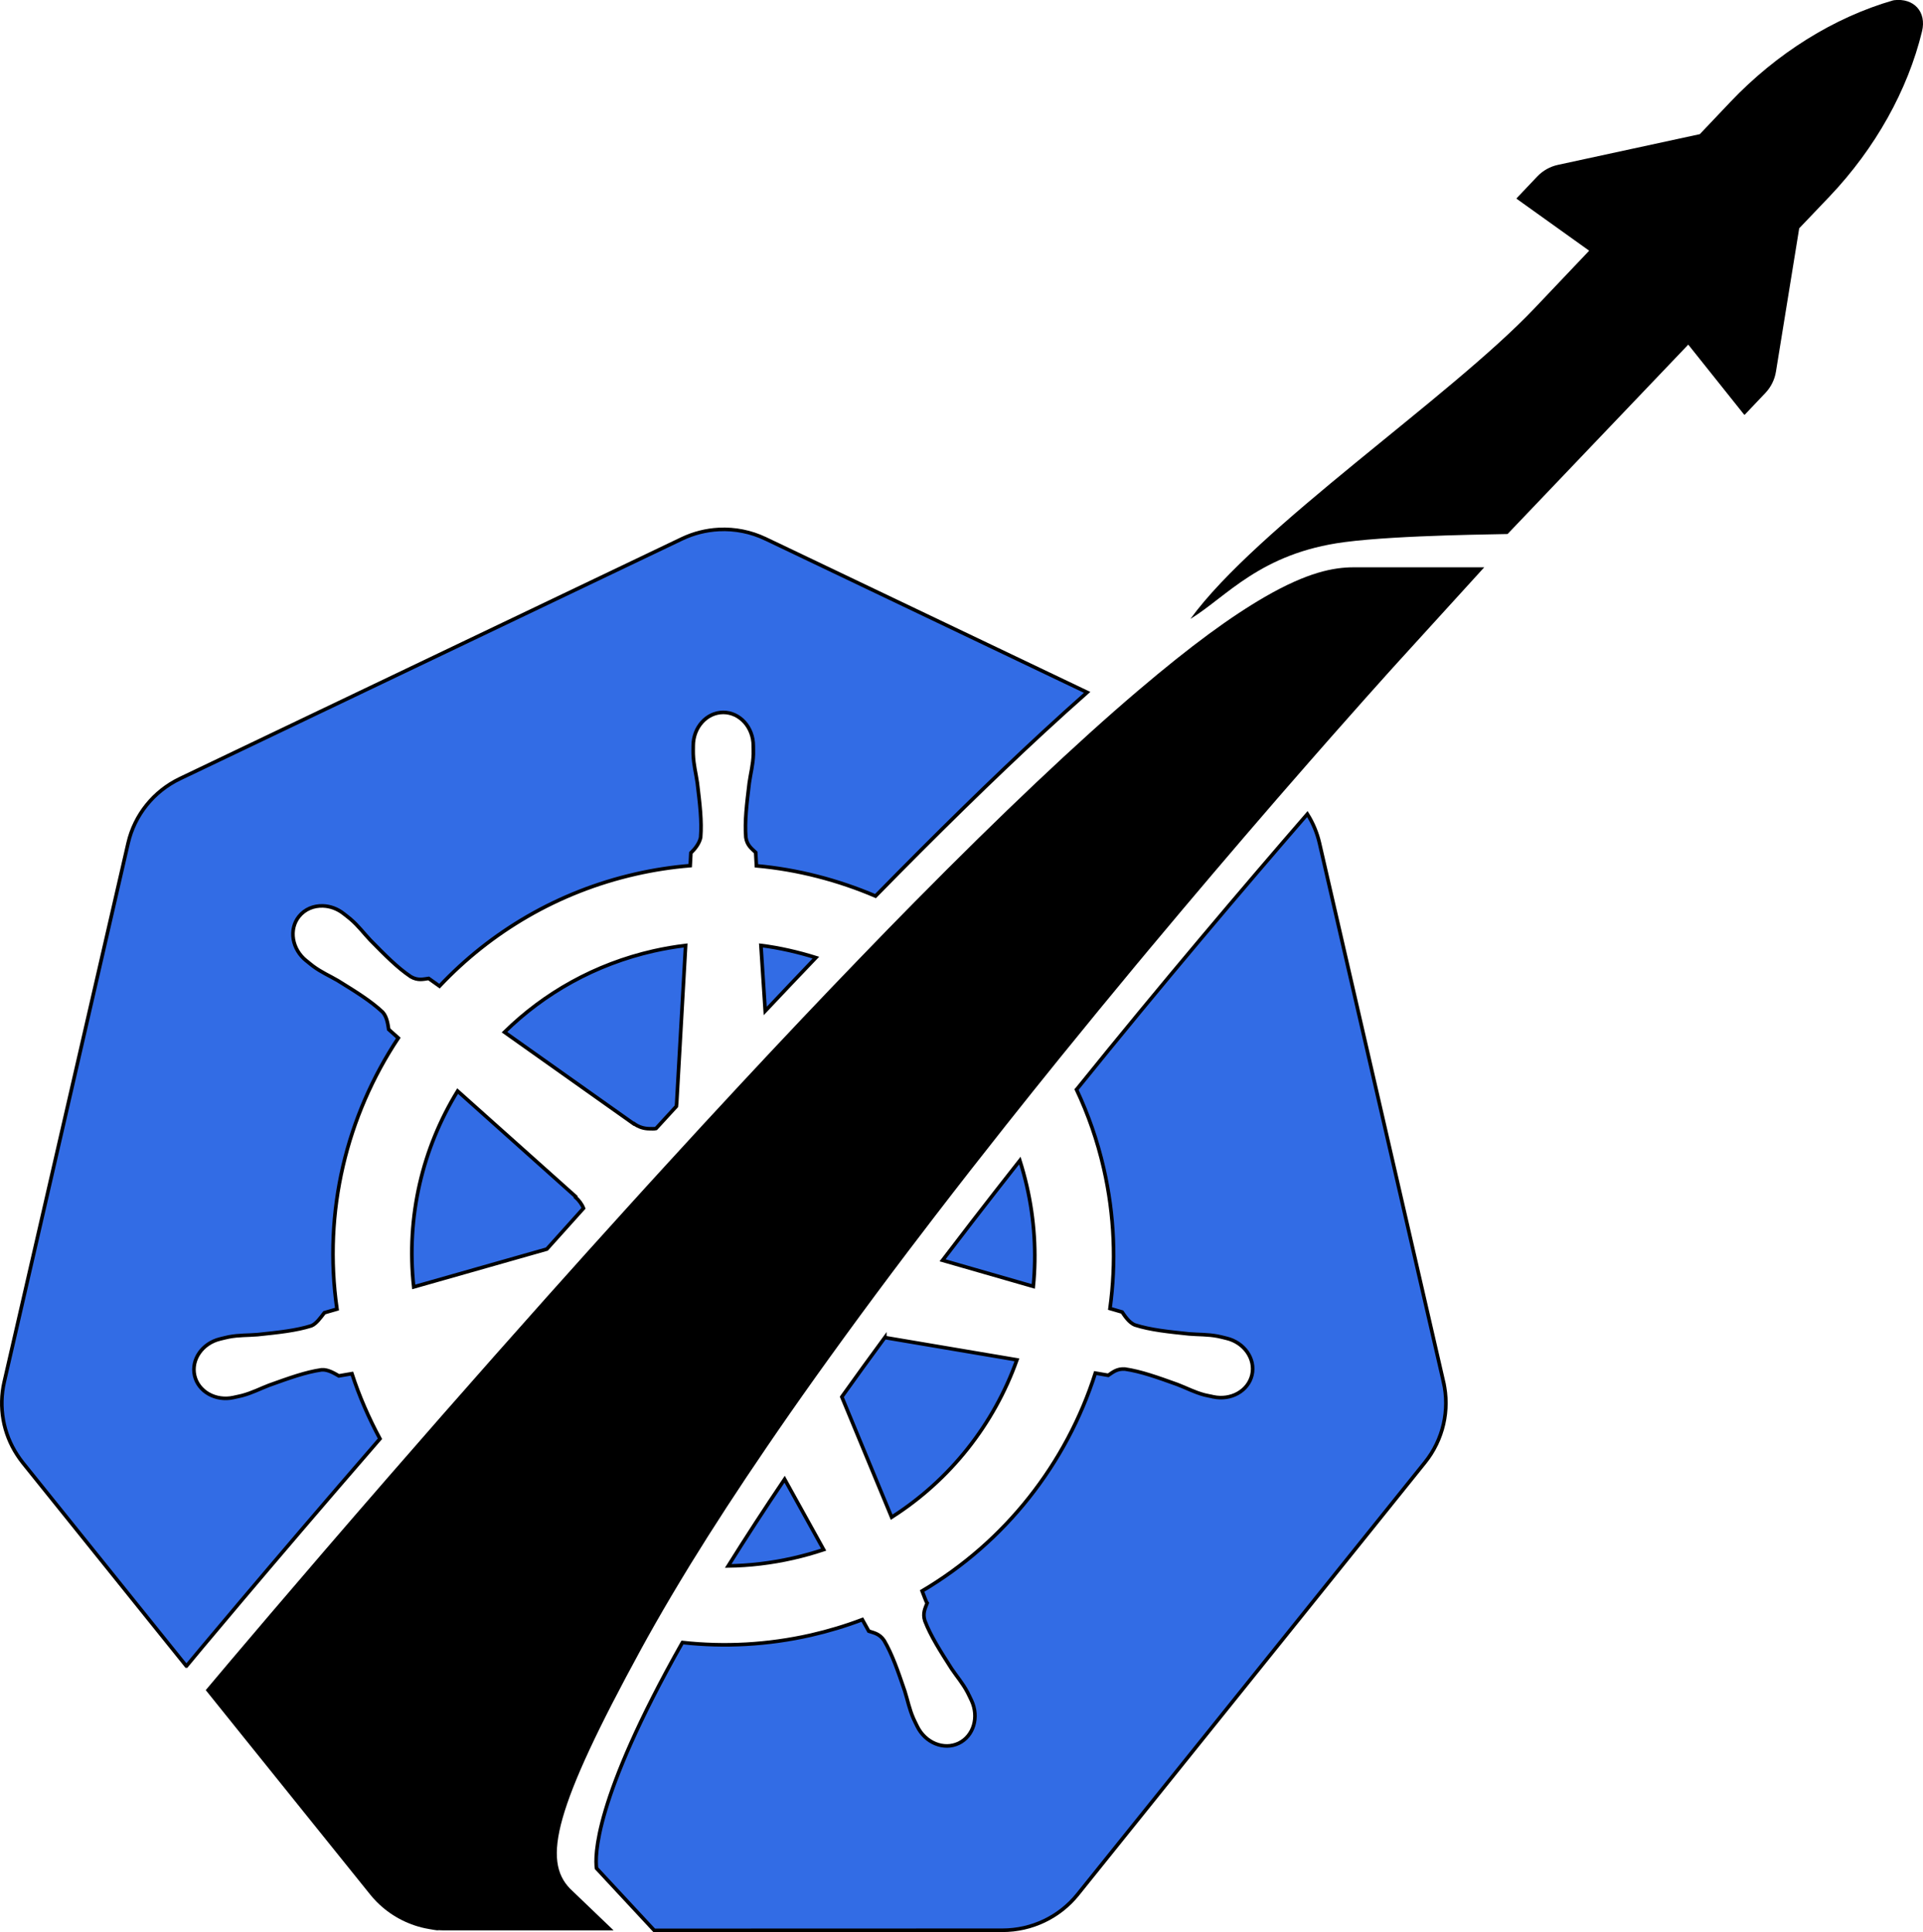<?xml version="1.0" encoding="UTF-8"?>
<svg xmlns="http://www.w3.org/2000/svg" viewBox="0 0 533.89 536.5">
  <defs>
    <style>
      .cls-1 {
        fill: #326ce5;
        stroke: #000;
        stroke-miterlimit: 10;
      }

      .cls-2 {
        fill: none;
      }

      .cls-3 {
        fill: #fff;
        stroke: #fff;
        stroke-miterlimit: 4.43;
        stroke-width: .28px;
      }
    </style>
  </defs>
  <g id="Layer_18" data-name="Layer 18">
    <path class="cls-1" d="M400.76,383.7l-34.43-149.6c-.65-2.82-1.79-5.57-3.36-8.06-17.32,19.98-40.11,46.79-64.02,76.42-.02.03-.04.05-.07.08,3.23,6.85,5.78,14.15,7.54,21.83,3.02,13.16,3.49,26.32,1.75,38.96l3.37.98c.6.85,1.85,2.94,3.6,3.61,4.29,1.36,9.12,1.85,14.95,2.46,2.74.23,5.1.1,8.01.65.69.13,1.71.4,2.42.57h.01c4.92,1.18,8.08,5.7,7.06,10.16-1.02,4.45-5.82,7.16-10.77,6.09-.03,0-.08-.01-.12-.01-.06-.02-.11-.04-.16-.06-.69-.15-1.56-.3-2.16-.46-2.85-.76-4.92-1.91-7.49-2.89-5.52-1.98-10.09-3.63-14.54-4.28-2.26-.17-3.42.91-4.67,1.73-.61-.12-2.49-.45-3.57-.62-7.99,25.12-25.01,46.87-48.09,60.5.4.96,1.07,3.01,1.39,3.37-.53,1.41-1.32,2.75-.64,4.92,1.61,4.2,4.23,8.3,7.39,13.25,1.53,2.28,3.1,4.03,4.48,6.64.33.63.77,1.59,1.09,2.25,2.14,4.59.57,9.87-3.55,11.86-4.15,1.99-9.31-.12-11.54-4.73-.31-.65-.76-1.52-1.03-2.14-1.18-2.71-1.59-5.03-2.42-7.65-1.9-5.55-3.45-10.14-5.73-14.02-1.27-1.88-2.83-2.12-4.26-2.59-.26-.46-1.25-2.27-1.78-3.21-4.67,1.77-9.45,3.21-14.31,4.32-12.01,2.72-24.02,3.32-35.64,2.04-.02.03-.04.07-.06.1-24.65,43.59-24.23,59.45-23.79,62.59l16.02,17.24,96.69-.03c8.11,0,15.78-3.65,20.84-9.93l96.44-119.97c5.06-6.29,6.96-14.53,5.15-22.37ZM285.06,329.22c-.55-2.37-1.19-4.7-1.91-6.98-4.44,5.64-8.9,11.35-13.33,17.09-2.76,3.58-5.47,7.12-8.13,10.61l25.19,7.25c.9-9.1.35-18.53-1.82-27.97ZM217.84,410.73c-5.66,8.39-10.88,16.42-15.67,24.08,5.95-.08,11.99-.79,18.02-2.16,2.86-.65,5.69-1.44,8.48-2.37l-10.83-19.55ZM211.26,262.52l1.19,18.2c4.79-5.08,9.48-10.03,14.07-14.82-4.89-1.53-10.1-2.74-15.26-3.38ZM212.5,149.6c-4.02-1.92-8.46-2.81-12.92-2.58-3.55.18-7.02,1.06-10.22,2.58L49.98,216.2c-7.31,3.49-12.62,10.09-14.42,17.94L1.17,383.73c-1.6,6.97-.3,14.28,3.62,20.27.47.73.98,1.43,1.51,2.11l45.44,56.5h.02c.53-.67,21.97-26.47,53.73-63.11-3.05-5.66-5.75-11.8-7.78-18.08l-3.64.62c-.97-.54-2.93-1.84-4.79-1.69-4.46.64-9.03,2.3-14.55,4.28-2.57.98-4.63,2.1-7.49,2.87-.6.16-1.46.33-2.15.48-.06.01-.11.04-.16.05-.04.02-.09.02-.13.02-4.95,1.07-9.75-1.64-10.77-6.1-1.01-4.45,2.15-8.97,7.06-10.16.04-.01.13-.03.13-.03l.07-.02c.7-.16,1.59-.4,2.23-.52,2.9-.55,5.26-.41,8-.64,5.83-.61,10.67-1.11,14.96-2.46,1.36-.56,2.66-2.43,3.58-3.62l3.5-1.01c-3.92-27.12,2.71-53.72,17.02-75.27l-2.67-2.39c-.17-1.04-.4-3.44-1.68-4.81-3.28-3.08-7.42-5.63-12.41-8.72-2.37-1.39-4.54-2.29-6.91-4.04-.51-.38-1.18-.95-1.73-1.39-.04-.03-.09-.06-.13-.09-4-3.19-4.92-8.7-2.05-12.3,1.62-2.03,4.09-3.03,6.65-2.94,2,.06,4.06.79,5.81,2.19.57.45,1.35,1.04,1.86,1.48,2.24,1.93,3.6,3.83,5.49,5.83,4.11,4.18,7.51,7.65,11.25,10.16,1.96,1.14,3.46.68,4.95.48,1,.73,2,1.44,3.01,2.14,14.2-15.07,32.85-26.22,54.52-31.14,4.96-1.13,10-1.9,15.08-2.32l.19-3.53c1.12-1.08,2.36-2.62,2.71-4.31.37-4.49-.22-9.32-.92-15.14-.39-2.72-1.03-4.98-1.14-7.93-.04-.61,0-1.44,0-2.14v-.23c0-5.12,3.73-9.27,8.34-9.27s8.34,4.15,8.34,9.27c0,.72.04,1.7.02,2.37-.11,2.95-.75,5.21-1.14,7.93-.7,5.82-1.31,10.65-.95,15.14.33,2.24,1.64,3.13,2.73,4.17.03.6.12,2.61.2,3.72,11.44,1.02,22.7,3.97,33.07,8.4,17.15-17.51,32.68-32.71,46.49-45.47,4.3-3.97,8.38-7.66,12.26-11.09l-89.32-42.65ZM159.78,332.43l.04-.18-32.77-29.3c-9.72,15.84-14.33,34.84-12.19,54.39l36.96-10.51c3.36-3.74,6.75-7.52,10.18-11.33-.43-1.11-1.27-2.24-2.22-3.07ZM181.46,264.05c-16.26,3.69-30.37,11.71-41.4,22.55l35.89,25.44.07-.04c1.22.89,2.71,1.41,4.33,1.41.56,0,1.26.06,1.78-.06l5.66-6.17c.04-.23.08-.67.08-.9l2.48-43.76c-2.99.36-5.96.87-8.89,1.53ZM245.65,371.39l36.68,6.2c-6.36,17.86-18.53,33.33-34.78,43.69l-13.83-33.41.06-.09s.02-.03.03-.05c3.78-5.29,7.78-10.81,11.84-16.34h0Z"/>
  </g>
  <g id="Layer_17" data-name="Layer 17">
    <polyline class="cls-2" points="51.76 462.61 51.76 462.6 51.74 462.61"/>
  </g>
  <g id="Layer_6" data-name="Layer 6">
    <path d="M412.06,157.52h-36.2c-5.58,0-12.82,1.35-24.72,8.23-9.46,5.49-20.27,13.34-35.19,26.02-17.07,14.52-37.92,34.24-61.95,58.6-4.76,4.81-9.82,10.01-15.48,15.88-10.25,10.61-21.38,22.37-33.09,34.96-6.67,7.16-13.49,14.57-20.84,22.61-3.48,3.79-6.93,7.6-10.37,11.39-7.3,8.05-14.75,16.34-22.17,24.65-9.98,11.18-19.9,22.41-29.51,33.36-5.03,5.75-9.88,11.3-14.51,16.62-26.08,30-44.89,52.27-50.91,59.45l10.22,12.72,6.16,7.65,8.02,9.97.15.19,13.04,16.21,8.07,10.03c.51.63,1.04,1.24,1.61,1.81.07.09.16.18.25.27h0s0,0,0,0h0s.03.01.03.02c3.63,3.64,8.25,6.15,13.26,7.24.39.08.79.16,1.2.23.93.17,1.88.32,2.84.44,0,0,0,0,0,0,0,0,0,0,0,0-.22-.05-.43-.1-.61-.16.75.07,1.51.1,2.27.09h46.72l-.11-.11-11.99-11.49c-7.59-7.87-4.45-22.15,19.78-66.56.58-1.06,1.17-2.12,1.76-3.19,2.81-5.04,5.82-10.22,8.97-15.45.94-1.57,1.91-3.16,2.89-4.76,6.31-10.26,13.45-21.23,21.3-32.73.96-1.41,1.93-2.82,2.91-4.25,4.56-6.62,9.4-13.48,14.49-20.54,1.41-1.96,2.84-3.94,4.3-5.94,5.57-7.65,11.41-15.52,17.5-23.56.03-.04.07-.09.1-.13,2.5-3.31,5.02-6.59,7.54-9.88l.16-.2c6.22-8.1,12.72-16.42,19.46-24.92,4.84-6.11,9.81-12.31,14.9-18.6,7-8.64,14.22-17.44,21.63-26.37.01-.02.02-.02.03-.02,1.03-1.25,2.08-2.51,3.13-3.77.17-.2.33-.4.51-.6,11.54-13.82,23.23-27.57,34.76-40.89.83-.96,1.65-1.9,2.46-2.83,18.54-21.34,30.76-34.79,30.88-34.92l24.37-26.77h-.01Z"/>
  </g>
  <g id="Layer_3" data-name="Layer 3">
    <path d="M525.79.08l-.21.03c-16.45,4.75-32.33,14.67-45.17,28.2l-8.48,8.94-39.4,8.53c-2.2.48-4.19,1.6-5.74,3.23l-5.71,6.02c-.05.06-.04.15.02.19l20.11,14.39-15.19,16c-23.62,24.89-77.06,60.8-95.52,86.24h0s0,0,0,0c10.08-6.16,19.35-18.24,42.76-21.32,15.47-2.03,44.51-2.16,45.24-2.25h.03s.06-.04.06-.04l50.13-52.55,15.51,19.44c.05.06.14.06.19,0l5.71-6.02c1.55-1.63,2.57-3.69,2.93-5.9l6.46-39.82,8.49-8.9c12.63-13.32,21.63-29.4,25.61-45.79,1.32-5.43-2.28-9.34-7.83-8.64Z"/>
  </g>
</svg>